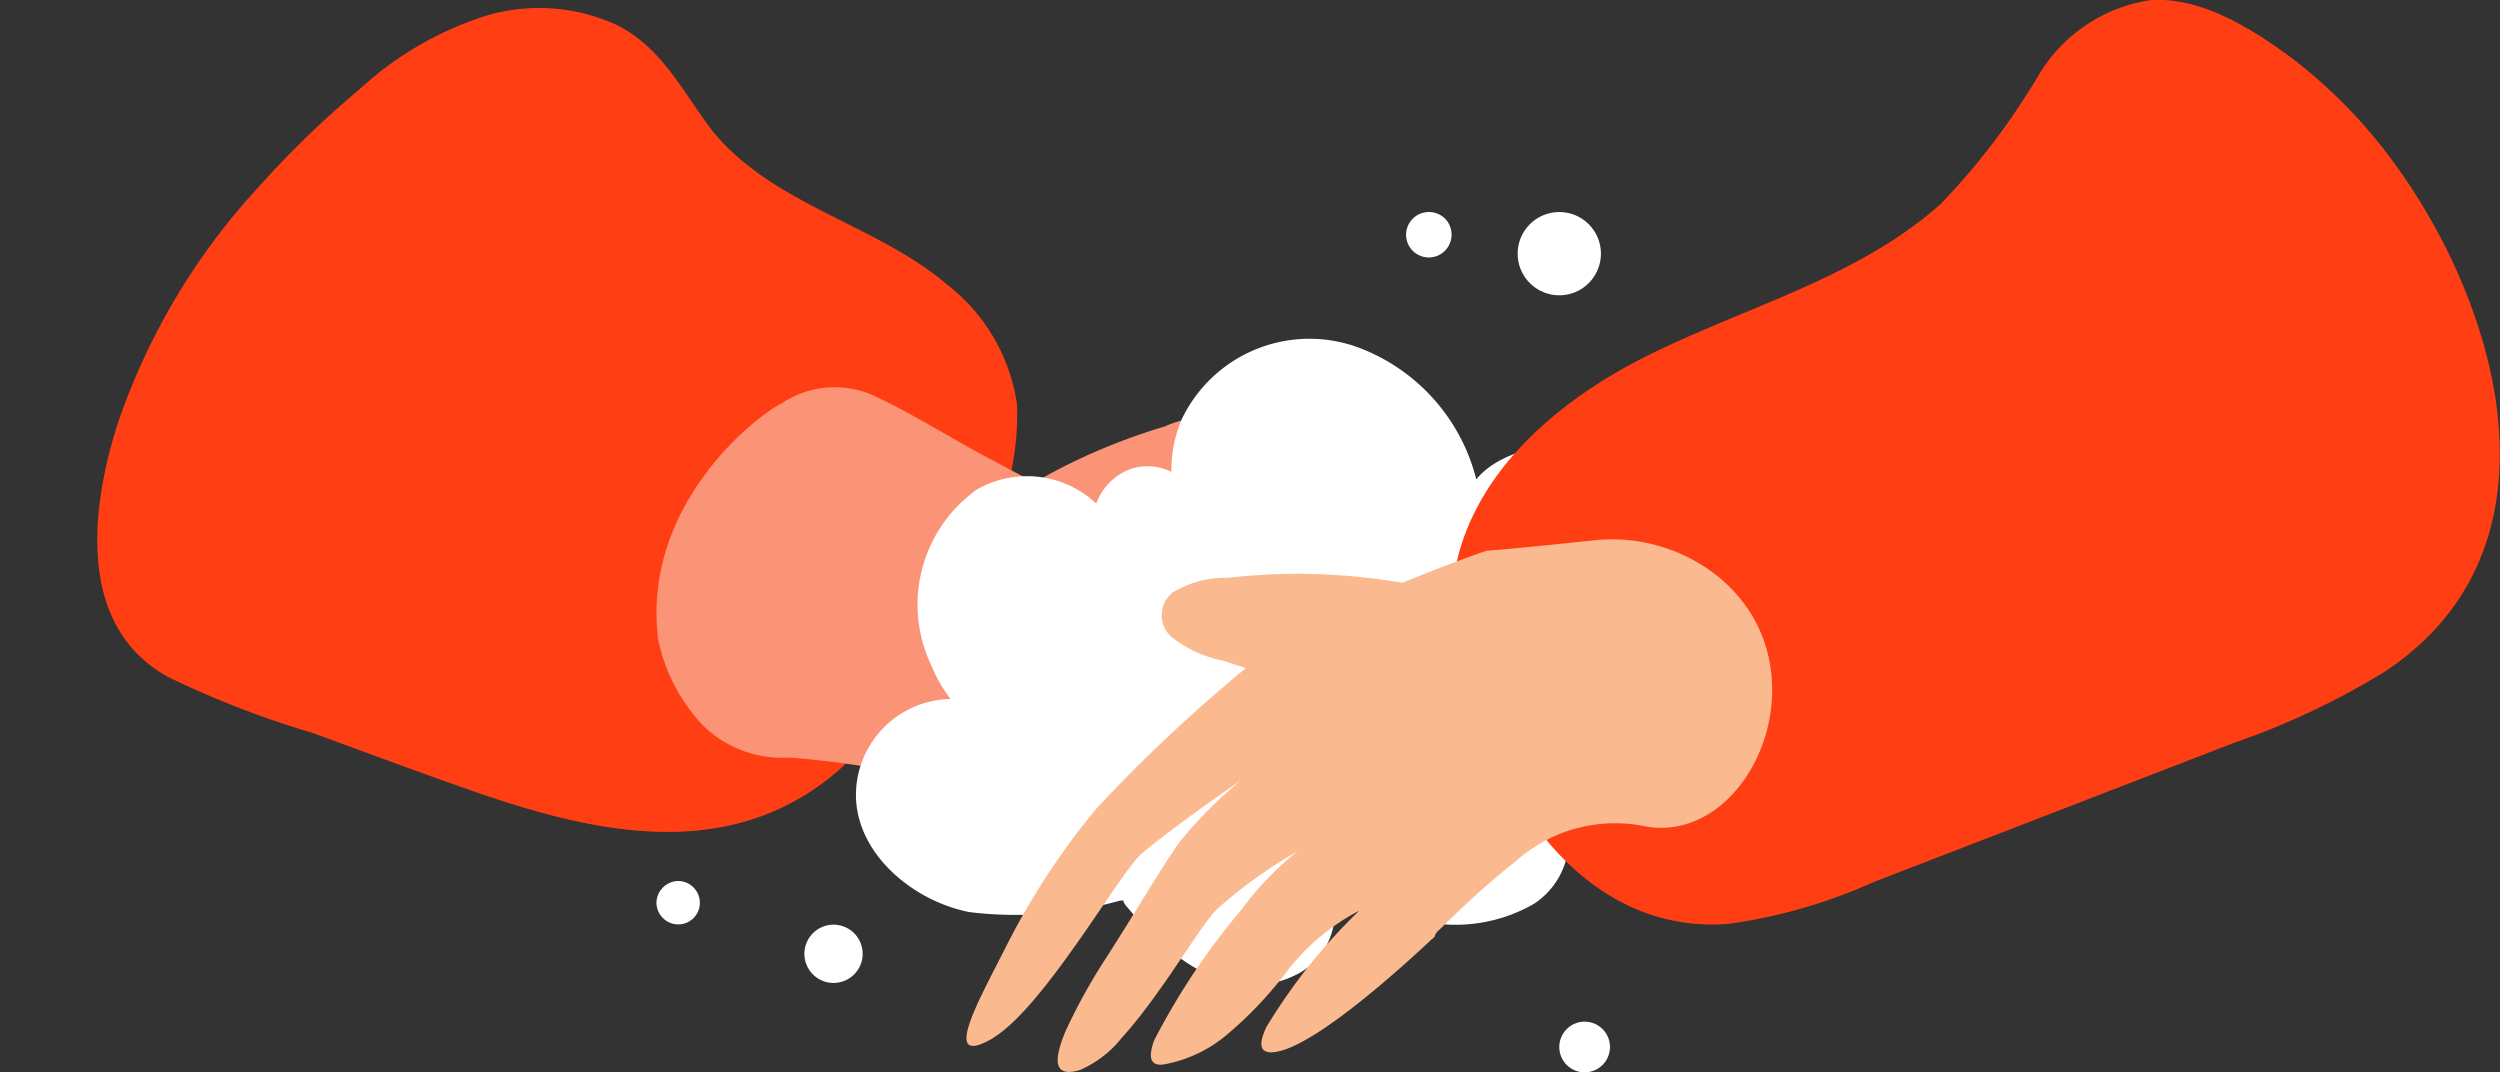 <svg xmlns="http://www.w3.org/2000/svg" xmlns:xlink="http://www.w3.org/1999/xlink" viewBox="0 0 85.84 36.81"><rect x="0" y="0" width="85.84" height="36.81" fill="#333333" stroke="none"/><defs><style>.cls-1,.cls-4{fill:#ff3e14;}.cls-2{isolation:isolate;}.cls-3{clip-path:url(#clip-path);}.cls-4{opacity:0.5;mix-blend-mode:multiply;}.cls-5{fill:#fb9476;}.cls-6{fill:#fff;}.cls-7{clip-path:url(#clip-path-2);}.cls-8{fill:#fbb990;}</style><clipPath id="clip-path" transform="translate(3.34)"><path class="cls-1" d="M29.19,9.78c-2.44-2.09-6-2.73-8.08-5.3-1-1.31-1.72-2.86-3.29-3.63A6.39,6.39,0,0,0,13.45.51,11.53,11.53,0,0,0,9,3.07,33.26,33.26,0,0,0,5.53,6.43,22.83,22.83,0,0,0,.72,14.49c-.95,2.93-1.44,7,1.69,8.74a32.17,32.17,0,0,0,4.94,1.92c1.77.64,3.54,1.31,5.32,1.93,3.32,1.17,7.19,2.24,10.59.76a8.45,8.45,0,0,0,2.86-2.05c2.2-1.83,3.41-4.7,4.46-7.3a9.55,9.55,0,0,0,1-4.6A6.33,6.33,0,0,0,29.19,9.78Z"/></clipPath><clipPath id="clip-path-2" transform="translate(3.34)"><path class="cls-1" d="M79.09,5.91A17.53,17.53,0,0,0,75.36,2C74,1,72.3-.09,70.54,0a5.39,5.39,0,0,0-3.91,2.63A24.1,24.1,0,0,1,63.3,7c-3,2.68-7.12,3.63-10.63,5.5C49.75,14.08,47,16.57,46.55,20a5.31,5.31,0,0,0,.16,2.21.37.37,0,0,0,.48.27,10.28,10.28,0,0,0,1.06,4C49.76,29.56,52.43,32,56,31.72a18.16,18.16,0,0,0,5-1.44l6.24-2.41,6.11-2.36a26.19,26.19,0,0,0,5.19-2.45C84.72,19,82.66,11,79.09,5.91Z"/></clipPath></defs><title>wash</title><g class="cls-2"><g id="Layer_2" data-name="Layer 2"><g id="OBJECTS"><path class="cls-1" d="M29.19,9.78c-2.44-2.09-6-2.73-8.08-5.3-1-1.31-1.72-2.86-3.29-3.63A6.39,6.39,0,0,0,13.45.51,11.53,11.53,0,0,0,9,3.07,33.26,33.26,0,0,0,5.53,6.43,22.83,22.83,0,0,0,.72,14.49c-.95,2.93-1.44,7,1.69,8.74a32.17,32.17,0,0,0,4.94,1.92c1.77.64,3.54,1.31,5.32,1.93,3.32,1.17,7.19,2.24,10.59.76a8.45,8.45,0,0,0,2.86-2.05c2.2-1.83,3.41-4.7,4.46-7.3a9.55,9.55,0,0,0,1-4.6A6.33,6.33,0,0,0,29.19,9.78Z" transform="translate(3.34)"/><g class="cls-3"><path class="cls-4" d="M31.62,21.18a7.38,7.38,0,0,0-6.16-3.55.49.49,0,0,0-.77-.23c-.1.09-.19.19-.29.27a6.46,6.46,0,0,0-.75.11.73.73,0,0,0-.43,1.14c-.45.54-.87,1.12-1.3,1.68a8.19,8.19,0,0,1-3.31,2.72c-2.82,1.21-6.16,1-9.15.82a48.34,48.34,0,0,1-5.37-.68,19.45,19.45,0,0,0-4.46-.75,3,3,0,0,0-2.84,2.1,4.13,4.13,0,0,0,1,3.74,12.79,12.79,0,0,0,3.5,2.65A22.91,22.91,0,0,0,5.3,33a30.3,30.3,0,0,0,8.85,1.54,40.15,40.15,0,0,0,9-.7,13,13,0,0,0,7.72-4.06A7.52,7.52,0,0,0,31.62,21.18Z" transform="translate(3.34)"/></g><path class="cls-5" d="M50.29,24.74c-.48-.45-1.1-1-1.7-1.45a24.92,24.92,0,0,0-4.69-3.13,53.28,53.28,0,0,0-6.61-2.42l.61-.53a4.22,4.22,0,0,0,1.34-1.48,1.05,1.05,0,0,0-.65-1.37,3.49,3.49,0,0,0-1.93.28,22.21,22.21,0,0,0-2.32.84,19.85,19.85,0,0,0-2.16,1.09l-1.88-1c-1.22-.67-2.42-1.42-3.67-2a3.27,3.27,0,0,0-3.1.26c-1.1.56-4.84,3.65-4.27,8.14a6.14,6.14,0,0,0,1.5,2.9,3.87,3.87,0,0,0,3,1.14,33.59,33.59,0,0,1,7.58,1.49v0a29.27,29.27,0,0,1,3.19,1.08h0l.28.1.1,0,.12,0c1.3.48,4.81,1.69,6.26,1.49.74-.1.69-.46.14-.94a19.46,19.46,0,0,0-4.5-2.45,7.53,7.53,0,0,1,3.09.94A13.35,13.35,0,0,0,42.82,29a4.43,4.43,0,0,0,2.38.11c.47-.12.37-.46,0-.88a23.13,23.13,0,0,0-4.52-2.95,10.67,10.67,0,0,0-2.53-1.06,17.12,17.12,0,0,1,3.34.78c.83.36,3,2,4.72,2.78a3.74,3.74,0,0,0,1.76.45c.94-.1.7-.68,0-1.4h0A18.77,18.77,0,0,0,45.55,25c-2-1.38-3-2.11-3.81-2.63A14.33,14.33,0,0,0,39,21.25c.19,0,3.14.65,4.11,1s4,2.68,6.17,3.52a4.32,4.32,0,0,0,1,.29C51.6,26.2,51.2,25.58,50.29,24.74Z" transform="translate(3.34)"/><path class="cls-6" d="M55.9,21.79a3.25,3.25,0,0,0-2.39-1.21,4.64,4.64,0,0,0,1-3,2.63,2.63,0,0,0-2.29-2.3c-1.33-.25-3.87-.06-4.87,1.18a6.54,6.54,0,0,0-4-4.51,4.86,4.86,0,0,0-6.13,2.48,4.53,4.53,0,0,0-.34,1.77,1.85,1.85,0,0,0-1.39-.1,2,2,0,0,0-1.19,1.19,3.47,3.47,0,0,0-4.1-.48,4.85,4.85,0,0,0-1.58,6A5.06,5.06,0,0,0,29.3,24a3.31,3.31,0,0,0-3.13,2.42c-.67,2.43,1.59,4.48,3.79,4.9a13.29,13.29,0,0,0,5.17-.4l.1,0a.34.34,0,0,0,.07.15c1.37,1.67,3.5,3.52,5.8,2.43a2.38,2.38,0,0,0,1.39-2.19,2.8,2.8,0,0,0-.07-.59,12.17,12.17,0,0,0,3.12.92,5.4,5.4,0,0,0,3.78-.6,2.64,2.64,0,0,0,1.15-2.76,2.21,2.21,0,0,0-.12-.42,6.33,6.33,0,0,0,2.74.05,4.6,4.6,0,0,0,3.18-2.46A3.32,3.32,0,0,0,55.9,21.79Z" transform="translate(3.34)"/><path class="cls-1" d="M79.09,5.91A17.53,17.53,0,0,0,75.36,2C74,1,72.3-.09,70.54,0a5.39,5.39,0,0,0-3.91,2.63A24.1,24.1,0,0,1,63.3,7c-3,2.68-7.12,3.63-10.63,5.5C49.75,14.08,47,16.57,46.55,20a5.31,5.31,0,0,0,.16,2.21.37.37,0,0,0,.48.27,10.28,10.28,0,0,0,1.06,4C49.76,29.56,52.43,32,56,31.72a18.16,18.16,0,0,0,5-1.44l6.24-2.41,6.11-2.36a26.19,26.19,0,0,0,5.19-2.45C84.72,19,82.66,11,79.09,5.91Z" transform="translate(3.34)"/><g class="cls-7"><path class="cls-4" d="M78.59,22.29a12,12,0,0,0-4,.77c-1.41.41-2.8.9-4.19,1.4-5.44,2-11.34,4.23-17.11,2.26a8.21,8.21,0,0,1-.78-1.17,5.22,5.22,0,0,1-1.83-.39,9.36,9.36,0,0,1-3.74-3.1,6.51,6.51,0,0,1-2.12-1.21,3,3,0,0,1-1.08-2c-.09.23-.18.46-.26.69a9.06,9.06,0,0,0-.09,5.38.31.31,0,0,0,0,.19,7.39,7.39,0,0,0,1.52,3.8,4.33,4.33,0,0,0,1.3.94,4.6,4.6,0,0,0,1.95,4.26c2.12,1.56,5,1.4,7.45,1.21a43.65,43.65,0,0,0,8.33-1.46,44.85,44.85,0,0,0,14.91-7.34c.82-.62,2-1.35,1.92-2.52S79.59,22.36,78.59,22.29Z" transform="translate(3.34)"/></g><path class="cls-8" d="M55.49,19.67a5.84,5.84,0,0,0-4.17-1.11c-.94.1-2.27.24-3.59.35h0c-.07,0-1.37.47-2.92,1.1a22.07,22.07,0,0,0-3.54-.31,22.54,22.54,0,0,0-2.46.14,3.49,3.49,0,0,0-1.88.5,1,1,0,0,0-.07,1.51,4.18,4.18,0,0,0,1.81.84l.77.25a53,53,0,0,0-5.13,4.82,25,25,0,0,0-3.09,4.71c-.35.69-.73,1.41-1,2-.51,1.13-.64,1.85.51,1.19a4.8,4.8,0,0,0,.81-.66c1.65-1.62,3.63-5.06,4.29-5.66s3.23-2.43,3.4-2.51a14.26,14.26,0,0,0-2.08,2.1c-.57.8-1.17,1.85-2.47,3.9a19.52,19.52,0,0,0-1.44,2.59h0c-.41,1-.41,1.59.5,1.32a3.72,3.72,0,0,0,1.44-1.11c1.3-1.42,2.63-3.75,3.25-4.4a16.52,16.52,0,0,1,2.78-2,10.55,10.55,0,0,0-1.92,2,23.89,23.89,0,0,0-3,4.49c-.2.55-.16.89.32.83a4.62,4.62,0,0,0,2.15-1,13.27,13.27,0,0,0,2.09-2.2,7.47,7.47,0,0,1,2.48-2.08,19.6,19.6,0,0,0-3.19,4c-.31.66-.22,1,.5.81,1.41-.38,4.16-2.87,5.17-3.82l.1-.08A.6.6,0,0,1,46,32l.21-.2h0a30.4,30.4,0,0,1,2.52-2.25,5.11,5.11,0,0,1,4.3-1.2C56.81,29.18,59.57,22.75,55.49,19.67Z" transform="translate(3.34)"/><circle class="cls-6" cx="53.54" cy="8.71" r="1.43"/><path class="cls-6" d="M46.5,8.05a.78.78,0,1,1-.77-.77A.77.77,0,0,1,46.5,8.05Z" transform="translate(3.34)"/><path class="cls-6" d="M26.28,32.75a1,1,0,1,1-1-1A1,1,0,0,1,26.28,32.75Z" transform="translate(3.34)"/><path class="cls-6" d="M20.69,31a.74.74,0,0,1-.74.74A.75.75,0,0,1,19.2,31a.76.76,0,0,1,.75-.75A.75.75,0,0,1,20.69,31Z" transform="translate(3.34)"/><path class="cls-6" d="M51.94,35.94a.87.87,0,1,1-.87-.86A.87.87,0,0,1,51.94,35.94Z" transform="translate(3.34)"/></g></g></g></svg>